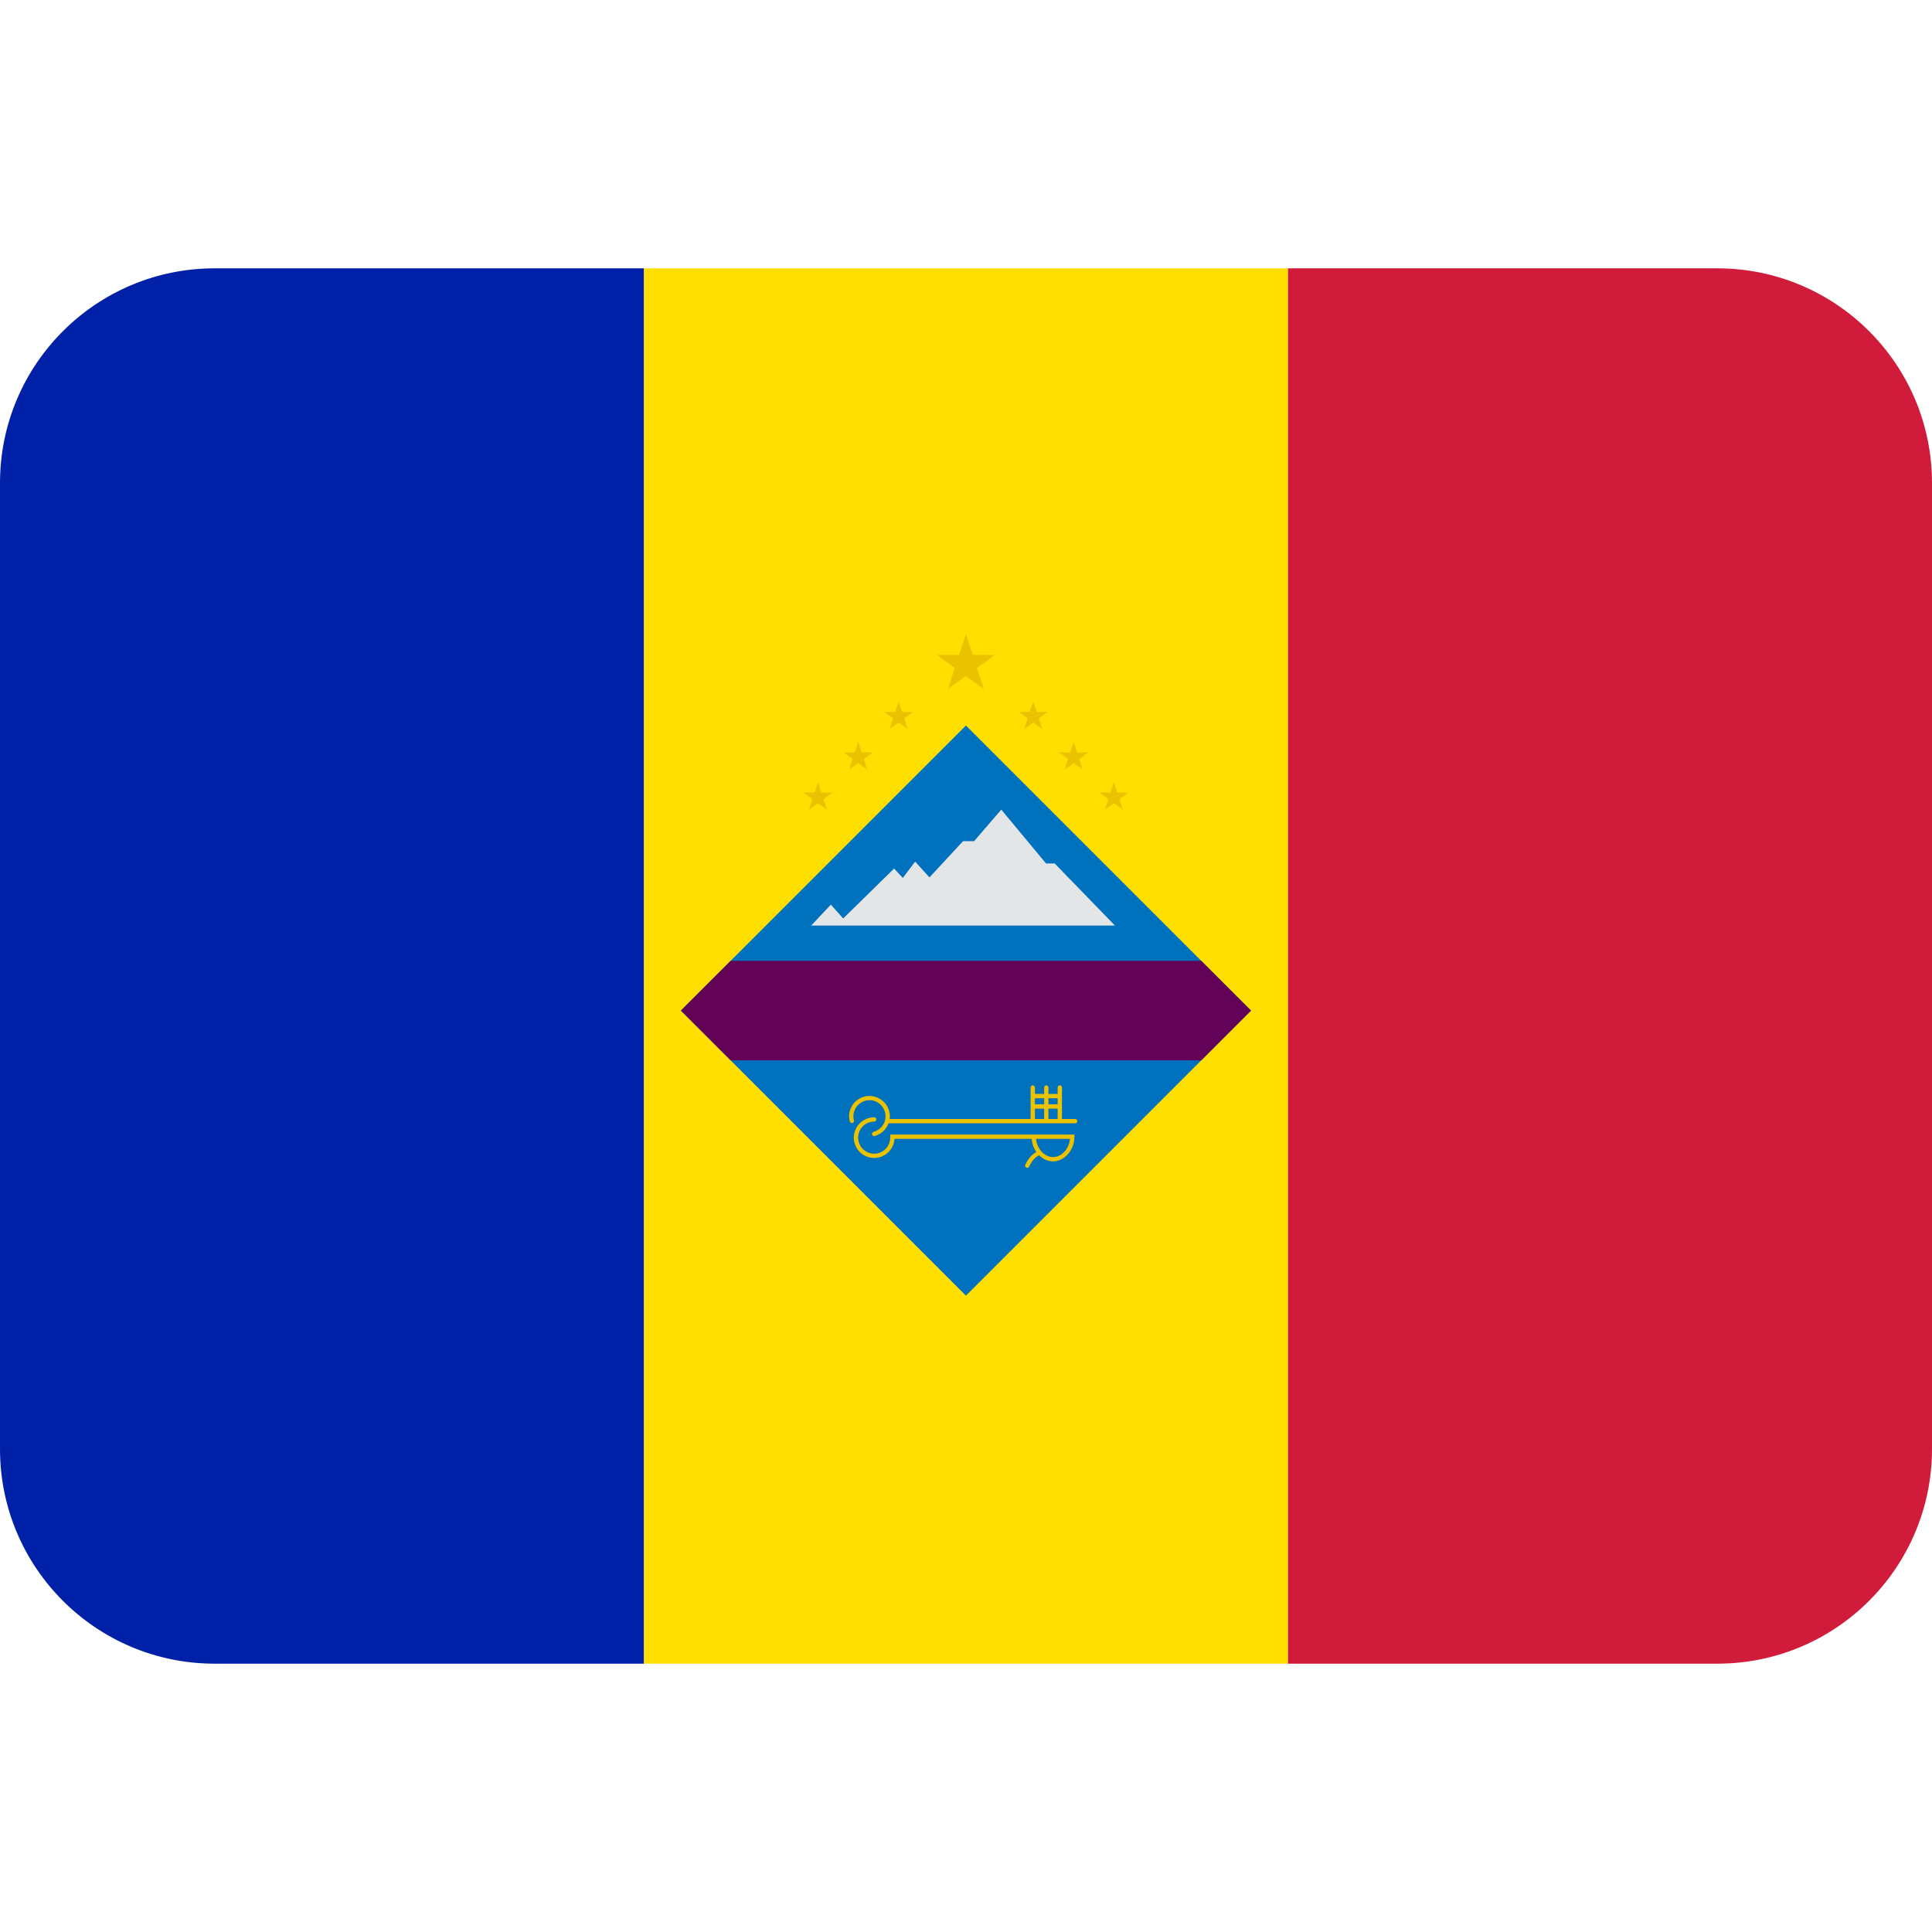 <svg xmlns:dc="http://purl.org/dc/elements/1.1/" xmlns:cc="http://creativecommons.org/ns#" xmlns:rdf="http://www.w3.org/1999/02/22-rdf-syntax-ns#" xmlns:svg="http://www.w3.org/2000/svg" xmlns="http://www.w3.org/2000/svg" viewBox="0 0 45 45" style="enable-background:new 0 0 45 45;" xml:space="preserve" version="1.1" id="svg2"><defs id="defs6"><clipPath id="clipPath16" clipPathUnits="userSpaceOnUse"><path id="path18" d="M 0,36 36,36 36,0 0,0 0,36 Z"/></clipPath></defs><g transform="matrix(1.25,0,0,-1.25,0,45)" id="g10"><g id="g12"><g xmlns="http://www.w3.org/2000/svg" clip-path="url(#clipPath16)" id="g14"><g id="g30"><path id="path20" style="fill:#0020a8;fill-opacity:1;fill-rule:nonzero;stroke:none" d="M 4,31 C 1.791,31 0,29.209 0,27 L 0,9 C 0,6.791 1.791,5 4,5 l 8,0 0,26 -8,0 z"/><path id="path21" style="fill:#fedf00;fill-opacity:1;fill-rule:nonzero;stroke:none" d="M 24,5 12,5 12,31 24,31 24,5 z"/><path id="path22" style="fill:#d01c3a;fill-opacity:1;fill-rule:nonzero;stroke:none" d="m 24,31 8,0 c 2.209,0 4,-1.791 4,-4 L 36,9 C 36,6.791 34.209,5 32,5 l -8,0 0,26 z"/></g><g id="g34"><path id="path30" style="fill:#0072bd;fill-opacity:1;fill-rule:nonzero;stroke:none" d="m 23.311,17.169 -5.312,5.312 -5.312,-5.312 5.312,-5.312 5.312,5.312 z"/><path id="path31" style="fill:#630357;fill-opacity:1;fill-rule:nonzero;stroke:none" d="m 23.311,17.169 -0.927,0.927 -8.769,0 -0.928,-0.927 0.928,-0.927 8.769,0 0.927,0.927 z"/><path id="path32" style="fill:#e4e5e6;fill-opacity:1;fill-rule:nonzero;stroke:none" d="m 20.776,18.753 -1.123,1.157 -0.161,0 -0.835,1.004 -0.506,-0.588 -0.206,0 -0.626,-0.675 -0.267,0.294 -0.229,-0.304 -0.163,0.175 -0.948,-0.93 -0.23,0.257 -0.367,-0.39 5.661,0 z"/><path id="path33" style="fill:#ebc200;fill-opacity:1;fill-rule:nonzero;stroke:none" d="m 19.304,14.779 c 0.018,-0.185 0.158,-0.339 0.317,-0.339 0.162,0 0.299,0.152 0.317,0.339 l -0.634,0 z m 0.716,0.08 0,-0.04 c 0,-0.249 -0.183,-0.459 -0.399,-0.459 -0.097,0 -0.189,0.043 -0.259,0.113 -0.029,-0.016 -0.075,-0.046 -0.106,-0.083 -0.05,-0.059 -0.078,-0.126 -0.078,-0.127 -0.007,-0.015 -0.021,-0.024 -0.037,-0.024 -0.005,0 -0.011,10e-4 -0.016,0.003 -0.02,0.009 -0.03,0.032 -0.021,0.053 0.002,0.003 0.033,0.078 0.092,0.147 0.035,0.04 0.081,0.073 0.114,0.093 -0.048,0.069 -0.079,0.153 -0.086,0.244 l -2.557,0 c -0.011,-0.198 -0.177,-0.356 -0.378,-0.356 -0.209,0 -0.38,0.17 -0.38,0.379 0,0.209 0.171,0.379 0.38,0.379 0.022,0 0.04,-0.017 0.04,-0.04 0,-0.022 -0.018,-0.04 -0.04,-0.04 -0.165,0 -0.299,-0.134 -0.299,-0.299 0,-0.165 0.134,-0.299 0.299,-0.299 0.165,0 0.299,0.134 0.299,0.299 l 0,0.057 3.432,0 z"/><path id="path34" style="fill:#ebc200;fill-opacity:1;fill-rule:nonzero;stroke:none" d="m 20.036,15.069 c 0.022,0 0.04,0.018 0.04,0.04 0,0.022 -0.018,0.04 -0.04,0.04 l -0.248,0 0,0.587 c 0,0.022 -0.018,0.04 -0.04,0.04 -0.023,0 -0.04,-0.018 -0.04,-0.04 l 0,-0.12 -0.172,0 0,0.12 c 0,0.022 -0.018,0.04 -0.04,0.04 -0.022,0 -0.04,-0.018 -0.04,-0.04 l 0,-0.12 -0.172,0 0,0.12 c 0,0.022 -0.018,0.04 -0.04,0.04 -0.022,0 -0.04,-0.018 -0.04,-0.04 l 0,-0.587 -2.626,0 c 0.006,0.048 0.003,0.097 -0.01,0.146 -0.053,0.203 -0.262,0.323 -0.463,0.272 -0.098,-0.026 -0.18,-0.089 -0.231,-0.176 -0.051,-0.088 -0.065,-0.189 -0.039,-0.287 0.006,-0.021 0.029,-0.035 0.049,-0.029 0.021,0.006 0.034,0.028 0.028,0.049 -0.021,0.077 -0.009,0.158 0.031,0.226 0.041,0.07 0.105,0.118 0.183,0.139 0.158,0.045 0.323,-0.055 0.365,-0.214 0.042,-0.159 -0.054,-0.323 -0.214,-0.365 -0.021,-0.006 -0.034,-0.028 -0.028,-0.049 0.004,-0.019 0.021,-0.03 0.038,-0.03 0.004,0 0.007,0 0.011,10e-4 0.124,0.033 0.218,0.125 0.259,0.237 l 3.479,0 z m -0.752,0.273 0.172,0 0,-0.193 -0.172,0 0,0.193 z m 0.424,-0.193 -0.172,0 0,0.193 0.172,0 0,-0.193 z m 0,0.274 -0.172,0 0,0.113 0.172,0 0,-0.113 z m -0.424,0.113 0.172,0 0,-0.113 -0.172,0 0,0.113 z"/><path id="path35" style="fill:#ebc200;fill-opacity:1;fill-rule:nonzero;stroke:none" d="m 17.998,24.19 0.128,-0.393 0.413,0 -0.334,-0.243 0.127,-0.393 -0.334,0.243 -0.334,-0.243 0.127,0.393 -0.334,0.243 0.414,0 0.127,0.393 z"/><path id="path36" style="fill:#ebc200;fill-opacity:1;fill-rule:nonzero;stroke:none" d="m 19.253,22.933 0.064,-0.198 0.208,0 -0.168,-0.122 0.064,-0.199 -0.168,0.123 -0.169,-0.123 0.065,0.199 -0.168,0.122 0.208,0 0.064,0.198 z"/><path id="path37" style="fill:#ebc200;fill-opacity:1;fill-rule:nonzero;stroke:none" d="m 20.006,22.177 0.064,-0.198 0.208,0 -0.168,-0.122 0.064,-0.199 -0.168,0.123 -0.169,-0.123 0.065,0.199 -0.168,0.122 0.208,0 0.064,0.198 z"/><path id="path38" style="fill:#ebc200;fill-opacity:1;fill-rule:nonzero;stroke:none" d="m 20.756,21.43 0.064,-0.198 0.208,0 -0.168,-0.122 0.064,-0.199 -0.168,0.123 -0.169,-0.123 0.065,0.199 -0.168,0.122 0.208,0 0.064,0.198 z"/><path id="path39" style="fill:#ebc200;fill-opacity:1;fill-rule:nonzero;stroke:none" d="m 16.745,22.933 -0.064,-0.198 -0.208,0 0.168,-0.122 -0.064,-0.199 0.168,0.123 0.168,-0.123 -0.064,0.199 0.168,0.122 -0.208,0 -0.064,0.198 z"/><path id="path40" style="fill:#ebc200;fill-opacity:1;fill-rule:nonzero;stroke:none" d="m 15.992,22.177 -0.064,-0.198 -0.208,0 0.168,-0.122 -0.064,-0.199 0.168,0.123 0.168,-0.123 -0.064,0.199 0.168,0.122 -0.208,0 -0.064,0.198 z"/><path id="path41" style="fill:#ebc200;fill-opacity:1;fill-rule:nonzero;stroke:none" d="m 15.242,21.43 -0.064,-0.198 -0.208,0 0.168,-0.122 -0.064,-0.199 0.168,0.123 0.168,-0.123 -0.064,0.199 0.168,0.122 -0.208,0 -0.064,0.198 z"/></g></g></g></g></svg>